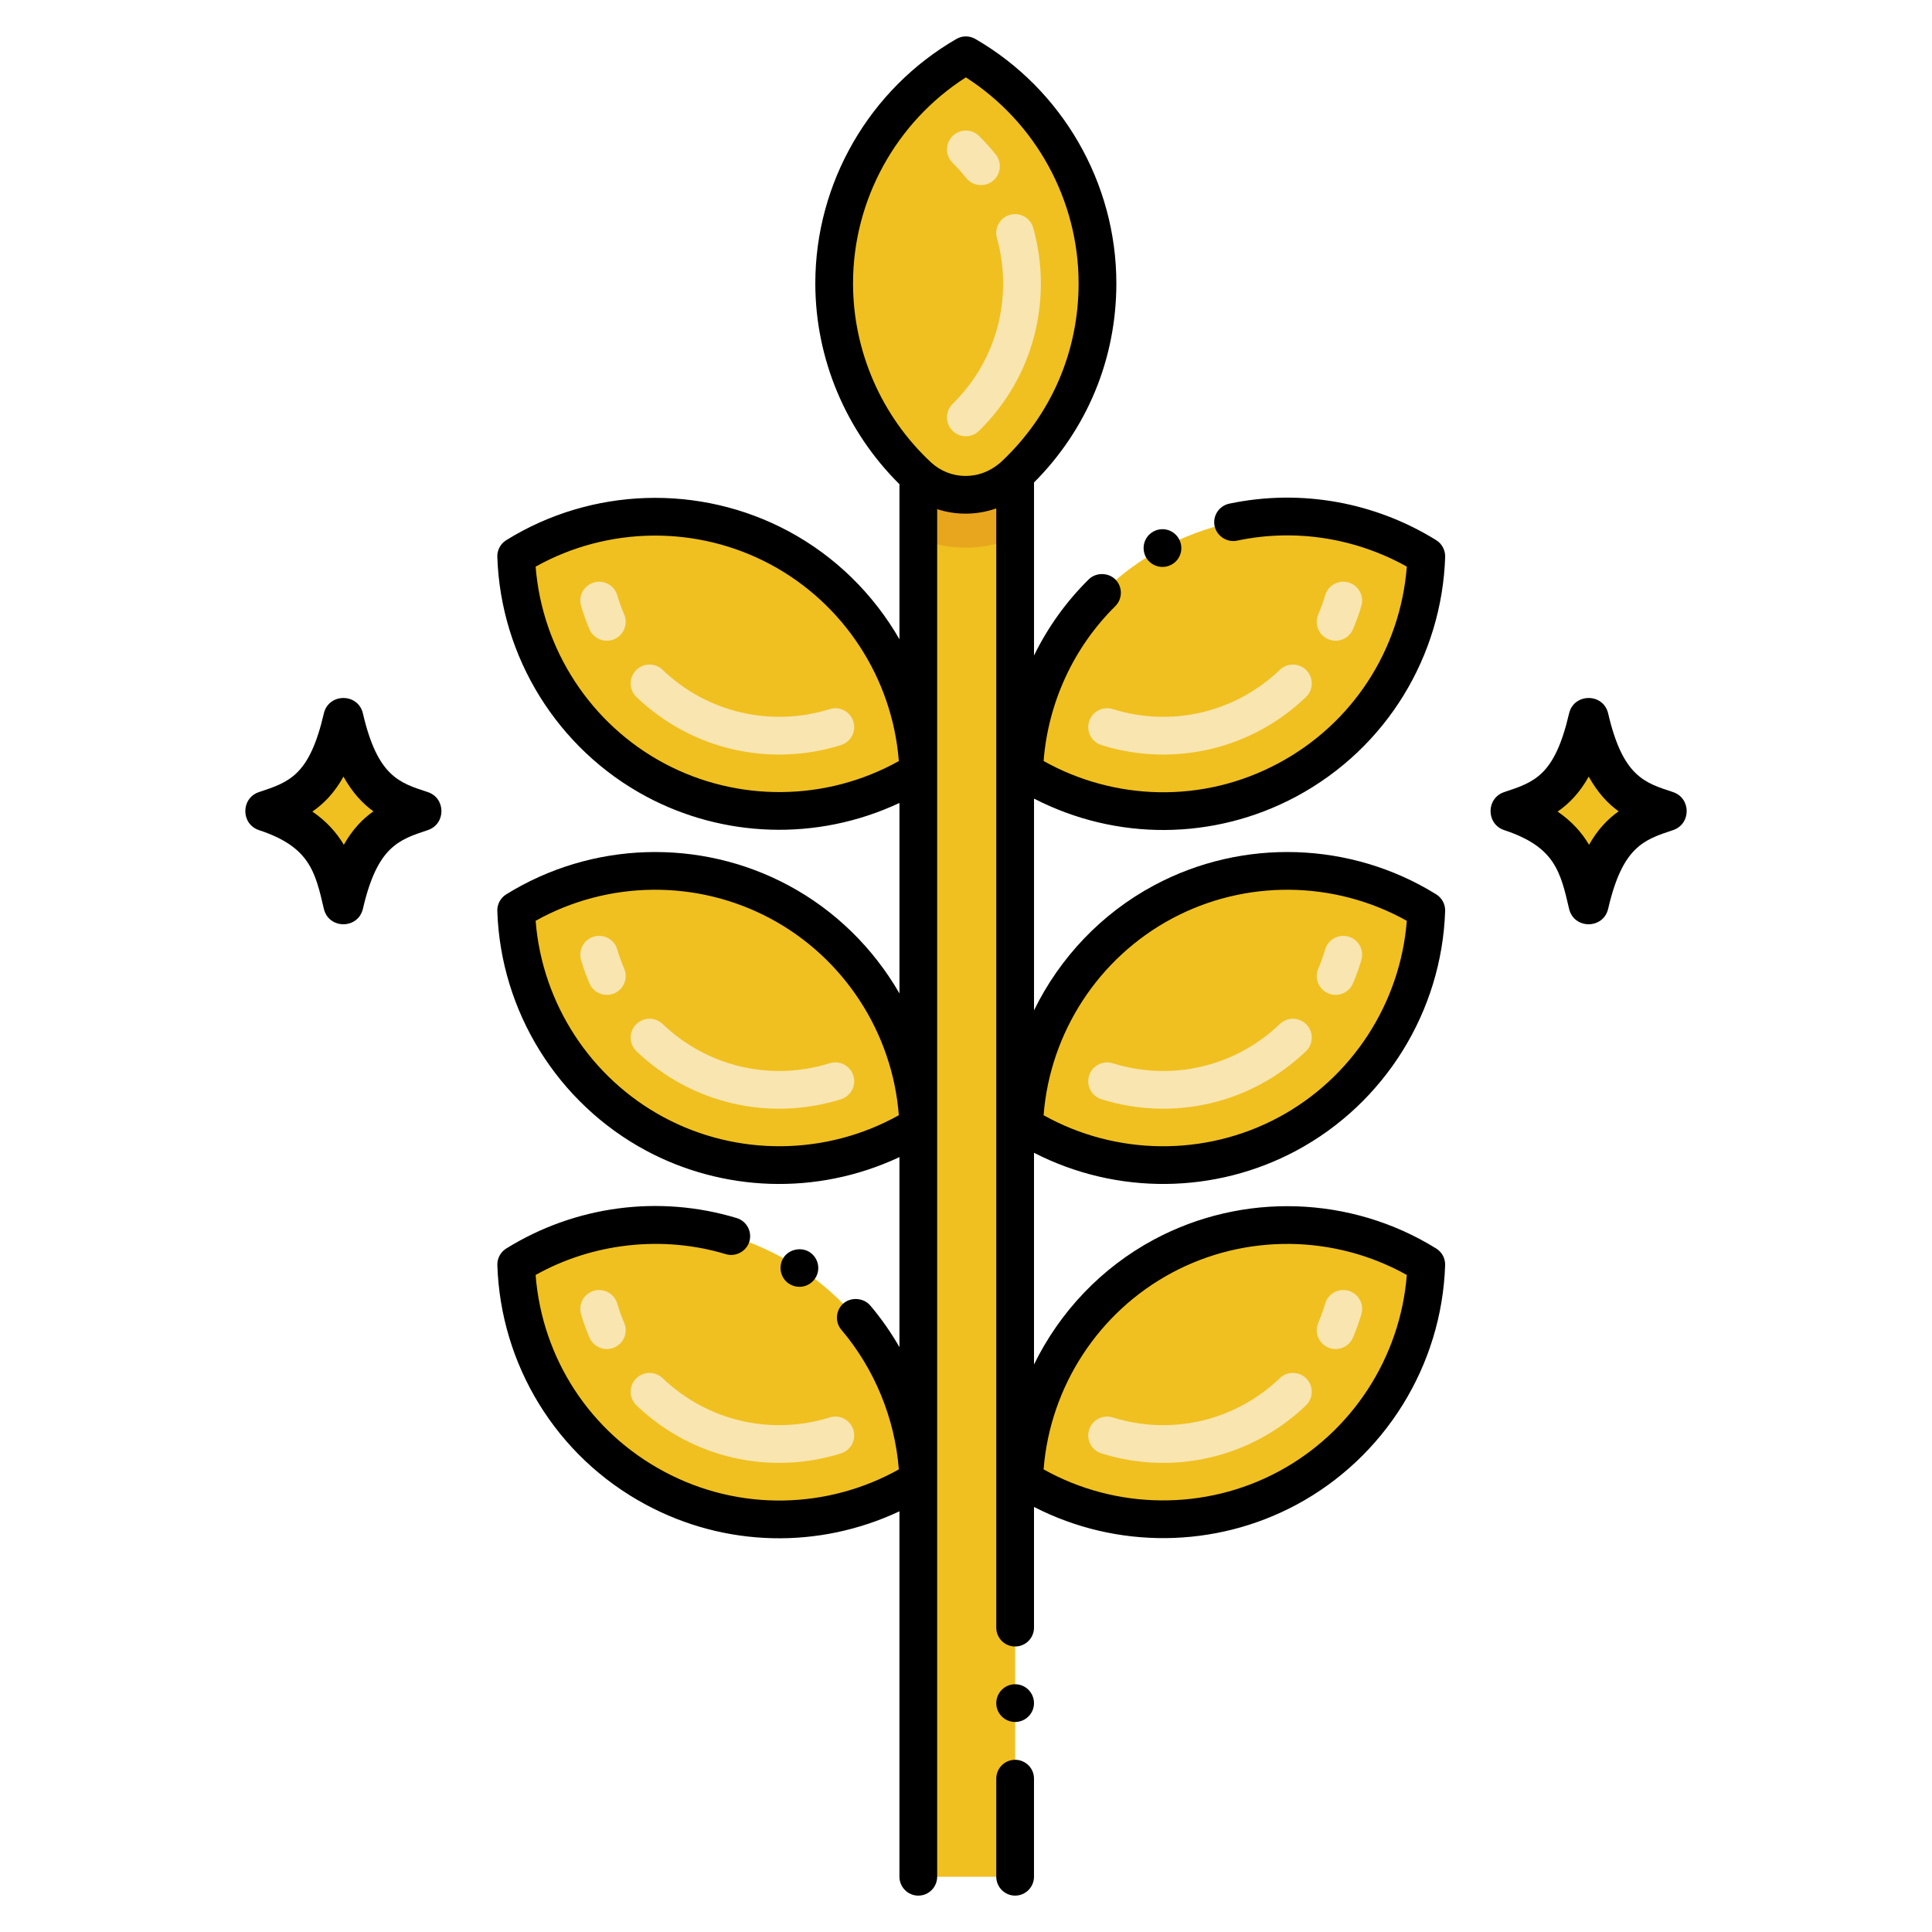 <!-- icon666.com - MILLIONS vector ICONS FREE --><svg enable-background="new 0 0 256 256" viewBox="0 0 256 256" xmlns="http://www.w3.org/2000/svg"><g id="Layer_1"><g><g><path d="m134.51 62.9v185.78h-12.83v-185.57c3.016 3.019 8.368 3.618 12.83-.21z" fill="#f0c020"></path><path d="m134.51 62.9v8.3c-4.1 1.8-8.8 1.82-12.83.11v-8.2c3.016 3.019 8.368 3.618 12.83-.21z" fill="#e8a61e"></path></g><path d="m145.42 37.54c0 9.99-4.19 18.99-10.91 25.36-4.442 3.811-9.81 3.233-12.83.21-6.86-6.37-11.15-15.46-11.15-25.57 0-12.92 7.02-24.19 17.45-30.22 10.43 6.03 17.44 17.32 17.44 30.22z" fill="#f0c020"></path><g><g><path d="m170.571 103.342c-11.385 6.094-24.626 5.232-34.869-1.117.39-12.04 7.02-23.548 18.405-29.642 11.393-6.098 24.646-5.233 34.881 1.12-.398 12.045-7.032 23.545-18.417 29.639z" fill="#f0c020"></path></g><g><path d="m170.571 150.271c-11.385 6.094-24.626 5.232-34.869-1.117.39-12.04 7.02-23.548 18.405-29.642 11.393-6.098 24.646-5.233 34.881 1.12-.398 12.044-7.032 23.544-18.417 29.639z" fill="#f0c020"></path></g><g><path d="m170.571 197.199c-11.385 6.094-24.626 5.232-34.869-1.117.39-12.04 7.02-23.548 18.405-29.642 11.393-6.098 24.646-5.233 34.881 1.12-.398 12.044-7.032 23.544-18.417 29.639z" fill="#f0c020"></path></g></g><g><g><path d="m86.811 103.342c11.385 6.094 24.626 5.232 34.869-1.117-.39-12.04-7.02-23.548-18.405-29.642-11.393-6.098-24.646-5.233-34.881 1.12.397 12.045 7.031 23.545 18.417 29.639z" fill="#f0c020"></path></g><g><path d="m86.811 150.271c11.385 6.094 24.626 5.232 34.869-1.117-.39-12.04-7.02-23.548-18.405-29.642-11.393-6.098-24.646-5.233-34.881 1.12.397 12.044 7.031 23.544 18.417 29.639z" fill="#f0c020"></path></g><g><path d="m86.811 197.199c11.385 6.094 24.626 5.232 34.869-1.117-.39-12.04-7.02-23.548-18.405-29.642-11.393-6.098-24.646-5.233-34.881 1.12.397 12.044 7.031 23.544 18.417 29.639z" fill="#f0c020"></path></g></g><g><g><path d="m221.675 104.952c-3.726-1.227-6.637-2.021-8.586-10.415-.634-2.735-4.545-2.728-5.178 0-1.906 8.207-4.563 9.086-8.586 10.415-2.423.8-2.428 4.245 0 5.047 6.682 2.207 7.439 5.472 8.585 10.414.637 2.741 4.542 2.74 5.179 0 1.904-8.207 4.706-9.133 8.585-10.414 2.423-.799 2.429-4.244.001-5.047z"></path><path d="m214.48 107.504c-1.467 1.033-2.789 2.422-3.922 4.434-.944-1.589-2.256-3.089-4.167-4.4 1.545-1.067 2.933-2.5 4.122-4.633 1.201 2.155 2.556 3.588 3.967 4.599z" fill="#f0c020"></path></g><g><path d="m56.675 104.952c-3.726-1.227-6.637-2.021-8.586-10.415-.634-2.735-4.545-2.728-5.178 0-1.906 8.207-4.563 9.086-8.586 10.415-2.423.8-2.428 4.245 0 5.047 6.682 2.207 7.439 5.472 8.585 10.414.637 2.741 4.542 2.74 5.179 0 1.904-8.207 4.706-9.133 8.585-10.414 2.423-.799 2.429-4.244.001-5.047z"></path><path d="m49.48 107.504c-1.467 1.033-2.789 2.422-3.922 4.434-.944-1.589-2.256-3.089-4.167-4.4 1.545-1.067 2.933-2.5 4.122-4.633 1.201 2.155 2.556 3.588 3.967 4.599z" fill="#f0c020"></path></g></g><g><path d="m126.193 57.056c-.968-.985-.953-2.568.032-3.535 4.317-4.239 6.695-9.913 6.695-15.976 0-2.024-.277-4.042-.824-5.997-.372-1.33.405-2.709 1.734-3.081 1.327-.373 2.708.404 3.081 1.734.669 2.393 1.009 4.864 1.009 7.344 0 7.416-2.909 14.357-8.192 19.543-.986.968-2.568.954-3.535-.032zm1.832-33.471c-.557-.701-1.163-1.376-1.801-2.006-.983-.969-.994-2.552-.024-3.535.968-.984 2.552-.995 3.535-.024.782.771 1.523 1.597 2.206 2.455.859 1.081.679 2.654-.402 3.513-1.082.857-2.654.678-3.514-.403z" fill="#f8e5b0"></path></g><g><path d="m145.95 98.731c-1.318-.412-2.052-1.814-1.641-3.132.412-1.317 1.813-2.051 3.132-1.641 7.745 2.42 16.178.507 22.146-5.204.998-.956 2.582-.919 3.535.078.955.998.92 2.581-.078 3.535-7.311 6.996-17.642 9.316-27.094 6.364zm30.037-14.034c-1.269-.544-1.855-2.015-1.31-3.284.353-.821.661-1.676.916-2.541.391-1.324 1.78-2.08 3.105-1.69 1.324.391 2.081 1.781 1.69 3.105-.311 1.054-.687 2.097-1.118 3.099-.543 1.268-2.013 1.856-3.283 1.311z" fill="#f8e5b0"></path></g><g><path d="m145.949 145.659c-1.318-.412-2.052-1.814-1.64-3.132.413-1.317 1.813-2.051 3.132-1.64 7.712 2.412 16.157.528 22.146-5.203.998-.956 2.582-.919 3.535.078.955.998.92 2.581-.078 3.535-7.353 7.034-17.702 9.298-27.095 6.362zm30.04-14.034c-1.269-.544-1.856-2.014-1.312-3.283.353-.823.661-1.678.916-2.542.391-1.324 1.78-2.08 3.105-1.69 1.324.391 2.081 1.781 1.69 3.105-.311 1.052-.686 2.095-1.117 3.098-.546 1.275-2.021 1.854-3.282 1.312z" fill="#f8e5b0"></path></g><g><path d="m145.949 192.587c-1.318-.412-2.052-1.814-1.64-3.132.413-1.318 1.815-2.052 3.132-1.64 7.712 2.412 16.157.528 22.146-5.203.998-.955 2.582-.919 3.535.078.955.998.92 2.581-.078 3.535-7.353 7.035-17.702 9.299-27.095 6.362zm30.04-14.034c-1.269-.544-1.856-2.014-1.312-3.283.353-.823.661-1.678.916-2.542.391-1.324 1.78-2.081 3.105-1.69 1.324.391 2.081 1.781 1.69 3.105-.311 1.052-.686 2.095-1.117 3.098-.546 1.276-2.021 1.854-3.282 1.312z" fill="#f8e5b0"></path></g><g><path d="m84.337 92.367c-.998-.954-1.032-2.537-.078-3.535.953-.998 2.536-1.034 3.535-.078 6.001 5.741 14.449 7.611 22.146 5.204 1.319-.411 2.72.322 3.132 1.64s-.323 2.72-1.641 3.132c-9.382 2.935-19.734.679-27.094-6.363zm-6.227-8.982c-.431-1.003-.806-2.045-1.117-3.098-.391-1.325.366-2.715 1.69-3.105 1.328-.389 2.715.367 3.105 1.69.255.864.563 1.719.916 2.542.544 1.269-.043 2.739-1.312 3.283-1.259.542-2.735-.036-3.282-1.312z" fill="#f8e5b0"></path></g><g><path d="m84.337 139.295c-.998-.954-1.032-2.537-.078-3.535.953-.998 2.535-1.034 3.535-.078 5.989 5.73 14.434 7.616 22.146 5.203 1.319-.412 2.72.323 3.132 1.64.412 1.318-.322 2.72-1.64 3.132-9.392 2.938-19.74.675-27.095-6.362zm-6.227-8.982c-.431-1.003-.806-2.045-1.117-3.098-.391-1.325.366-2.715 1.69-3.105 1.328-.391 2.715.367 3.105 1.69.255.864.563 1.719.916 2.542.544 1.269-.043 2.739-1.312 3.283-1.259.542-2.735-.036-3.282-1.312z" fill="#f8e5b0"></path></g><g><path d="m84.337 186.224c-.998-.954-1.032-2.537-.078-3.535.953-.998 2.535-1.034 3.535-.078 5.989 5.73 14.434 7.616 22.146 5.203 1.316-.411 2.72.322 3.132 1.64s-.322 2.72-1.64 3.132c-9.392 2.937-19.74.674-27.095-6.362zm-6.227-8.983c-.431-1.003-.806-2.045-1.117-3.098-.391-1.325.366-2.715 1.69-3.105 1.328-.389 2.715.367 3.105 1.69.255.864.563 1.719.916 2.542.544 1.269-.043 2.739-1.312 3.283-1.259.542-2.735-.036-3.282-1.312z" fill="#f8e5b0"></path></g><path d="m134.51 233.18c-1.38 0-2.5 1.12-2.5 2.49v13c0 1.38 1.12 2.51 2.5 2.51s2.5-1.13 2.5-2.51v-13c0-1.37-1.12-2.49-2.5-2.49z"></path><path d="m134.51 223.17c-1.38 0-2.5 1.13-2.5 2.51 0 1.37 1.12 2.49 2.5 2.49s2.5-1.12 2.5-2.49c0-1.38-1.12-2.51-2.5-2.51z"></path><path d="m155.22 74.82c1.198-.629 1.68-2.144 1.01-3.38-.614-1.157-2.086-1.702-3.38-1.02-1.254.68-1.65 2.19-1.02 3.39.67 1.232 2.196 1.656 3.39 1.01z"></path><path d="m104.455 117.308c-11.74-6.284-26.063-5.824-37.379 1.2-.76.472-1.21 1.313-1.18 2.207.439 13.31 8.002 25.479 19.736 31.76 10.016 5.361 22.447 6.051 33.549.849v25.179c-1.12-1.947-2.41-3.799-3.87-5.522-.86-1.01-2.52-1.15-3.53-.29-1.036.873-1.198 2.466-.28 3.53 4.37 5.15 7.07 11.71 7.6 18.48-9.321 5.219-21.043 5.684-31.11.29-9.79-5.23-16.15-14.97-17.02-26.05 7.6-4.26 16.86-5.28 25.2-2.76 1.31.4 2.73-.37 3.12-1.66.4-1.32-.35-2.72-1.67-3.12-10.271-3.111-21.399-1.644-30.55 4.04-.75.47-1.2 1.31-1.17 2.2.427 13.082 7.698 25.326 19.73 31.76 10.457 5.595 22.8 5.901 33.55.856v48.414c0 1.38 1.12 2.51 2.5 2.51s2.5-1.13 2.5-2.51v-181.211c2.388.805 5.248.832 7.83-.1v148.31c0 1.38 1.12 2.5 2.5 2.5s2.5-1.12 2.5-2.5v-15.992c11.003 5.643 24.025 5.461 34.741-.275 11.734-6.281 19.297-18.451 19.736-31.76.03-.894-.42-1.735-1.18-2.207-11.316-7.025-25.641-7.485-37.379-1.2-7.013 3.754-12.518 9.62-15.917 16.568v-28.054c11.003 5.643 24.025 5.461 34.741-.275 11.734-6.281 19.297-18.451 19.736-31.76.03-.894-.42-1.735-1.18-2.207-11.317-7.024-25.639-7.484-37.379-1.2-7.013 3.754-12.518 9.621-15.917 16.569v-28.057c10.913 5.615 23.832 5.565 34.74-.27 12.058-6.47 19.314-18.714 19.74-31.76.02-.9-.43-1.74-1.18-2.21-7.989-4.962-17.788-6.869-27.44-4.84-1.32.285-2.222 1.595-1.93 2.97.28 1.32 1.64 2.21 2.97 1.93 7.815-1.656 15.784-.306 22.5 3.44-.87 11.08-7.23 20.82-17.02 26.06-10.076 5.399-21.773 4.928-31.11-.3.61-7.77 3.98-15.06 9.5-20.52.98-.97.98-2.56.02-3.53-.94-.95-2.59-.96-3.54-.02-2.982 2.947-5.41 6.333-7.25 10.089v-22.926c7.038-7.052 10.91-16.375 10.91-26.388 0-13.311-7.161-25.72-18.688-32.384-.774-.447-1.729-.447-2.503 0-11.533 6.668-18.698 19.077-18.698 32.384 0 9.964 4.035 19.573 11.149 26.617v20.545c-3.435-5.964-8.48-10.985-14.725-14.327-11.74-6.284-26.062-5.824-37.379 1.2-.76.471-1.21 1.313-1.18 2.207.439 13.31 8.002 25.479 19.736 31.76 10.085 5.398 22.518 6.019 33.549.849v25.24c-3.439-5.965-8.484-10.986-14.729-14.328zm-16.465 30.758c-9.734-5.21-16.155-15.099-17.017-26.055 9.593-5.364 21.383-5.508 31.122-.296 9.734 5.21 16.15 15.1 17.005 26.056-9.593 5.36-21.379 5.503-31.11.295zm67.297 20.578c9.739-5.214 21.53-5.068 31.122.296-.862 10.956-7.283 20.844-17.017 26.055-9.729 5.208-21.516 5.066-31.11-.294.854-10.957 7.27-20.847 17.005-26.057zm0-46.928c9.738-5.213 21.528-5.069 31.122.296-.862 10.956-7.283 20.844-17.017 26.055-9.729 5.209-21.516 5.066-31.11-.294.854-10.957 7.27-20.847 17.005-26.057zm-67.297-20.578c-9.734-5.21-16.155-15.099-17.017-26.054 9.593-5.365 21.383-5.508 31.122-.296 9.734 5.21 16.15 15.1 17.005 26.056-9.592 5.359-21.379 5.502-31.11.294zm25.04-63.593c0-11.039 5.692-21.365 14.95-27.293 9.252 5.926 14.94 16.251 14.94 27.293 0 8.995-3.597 17.353-10.126 23.532-2.922 2.748-6.927 2.489-9.403.214l-.001-.001c-.001-.001-.003-.002-.003-.003-.002-.001-.003-.003-.005-.004-6.579-6.108-10.352-14.76-10.352-23.738z"></path><path d="m104.57 170.11c1.197.758 2.704.397 3.45-.73.75-1.15.43-2.7-.72-3.45 0-.01 0-.01-.01-.01-1.12-.73-2.73-.39-3.46.72-.75 1.16-.43 2.71.73 3.47z"></path></g></g></svg>